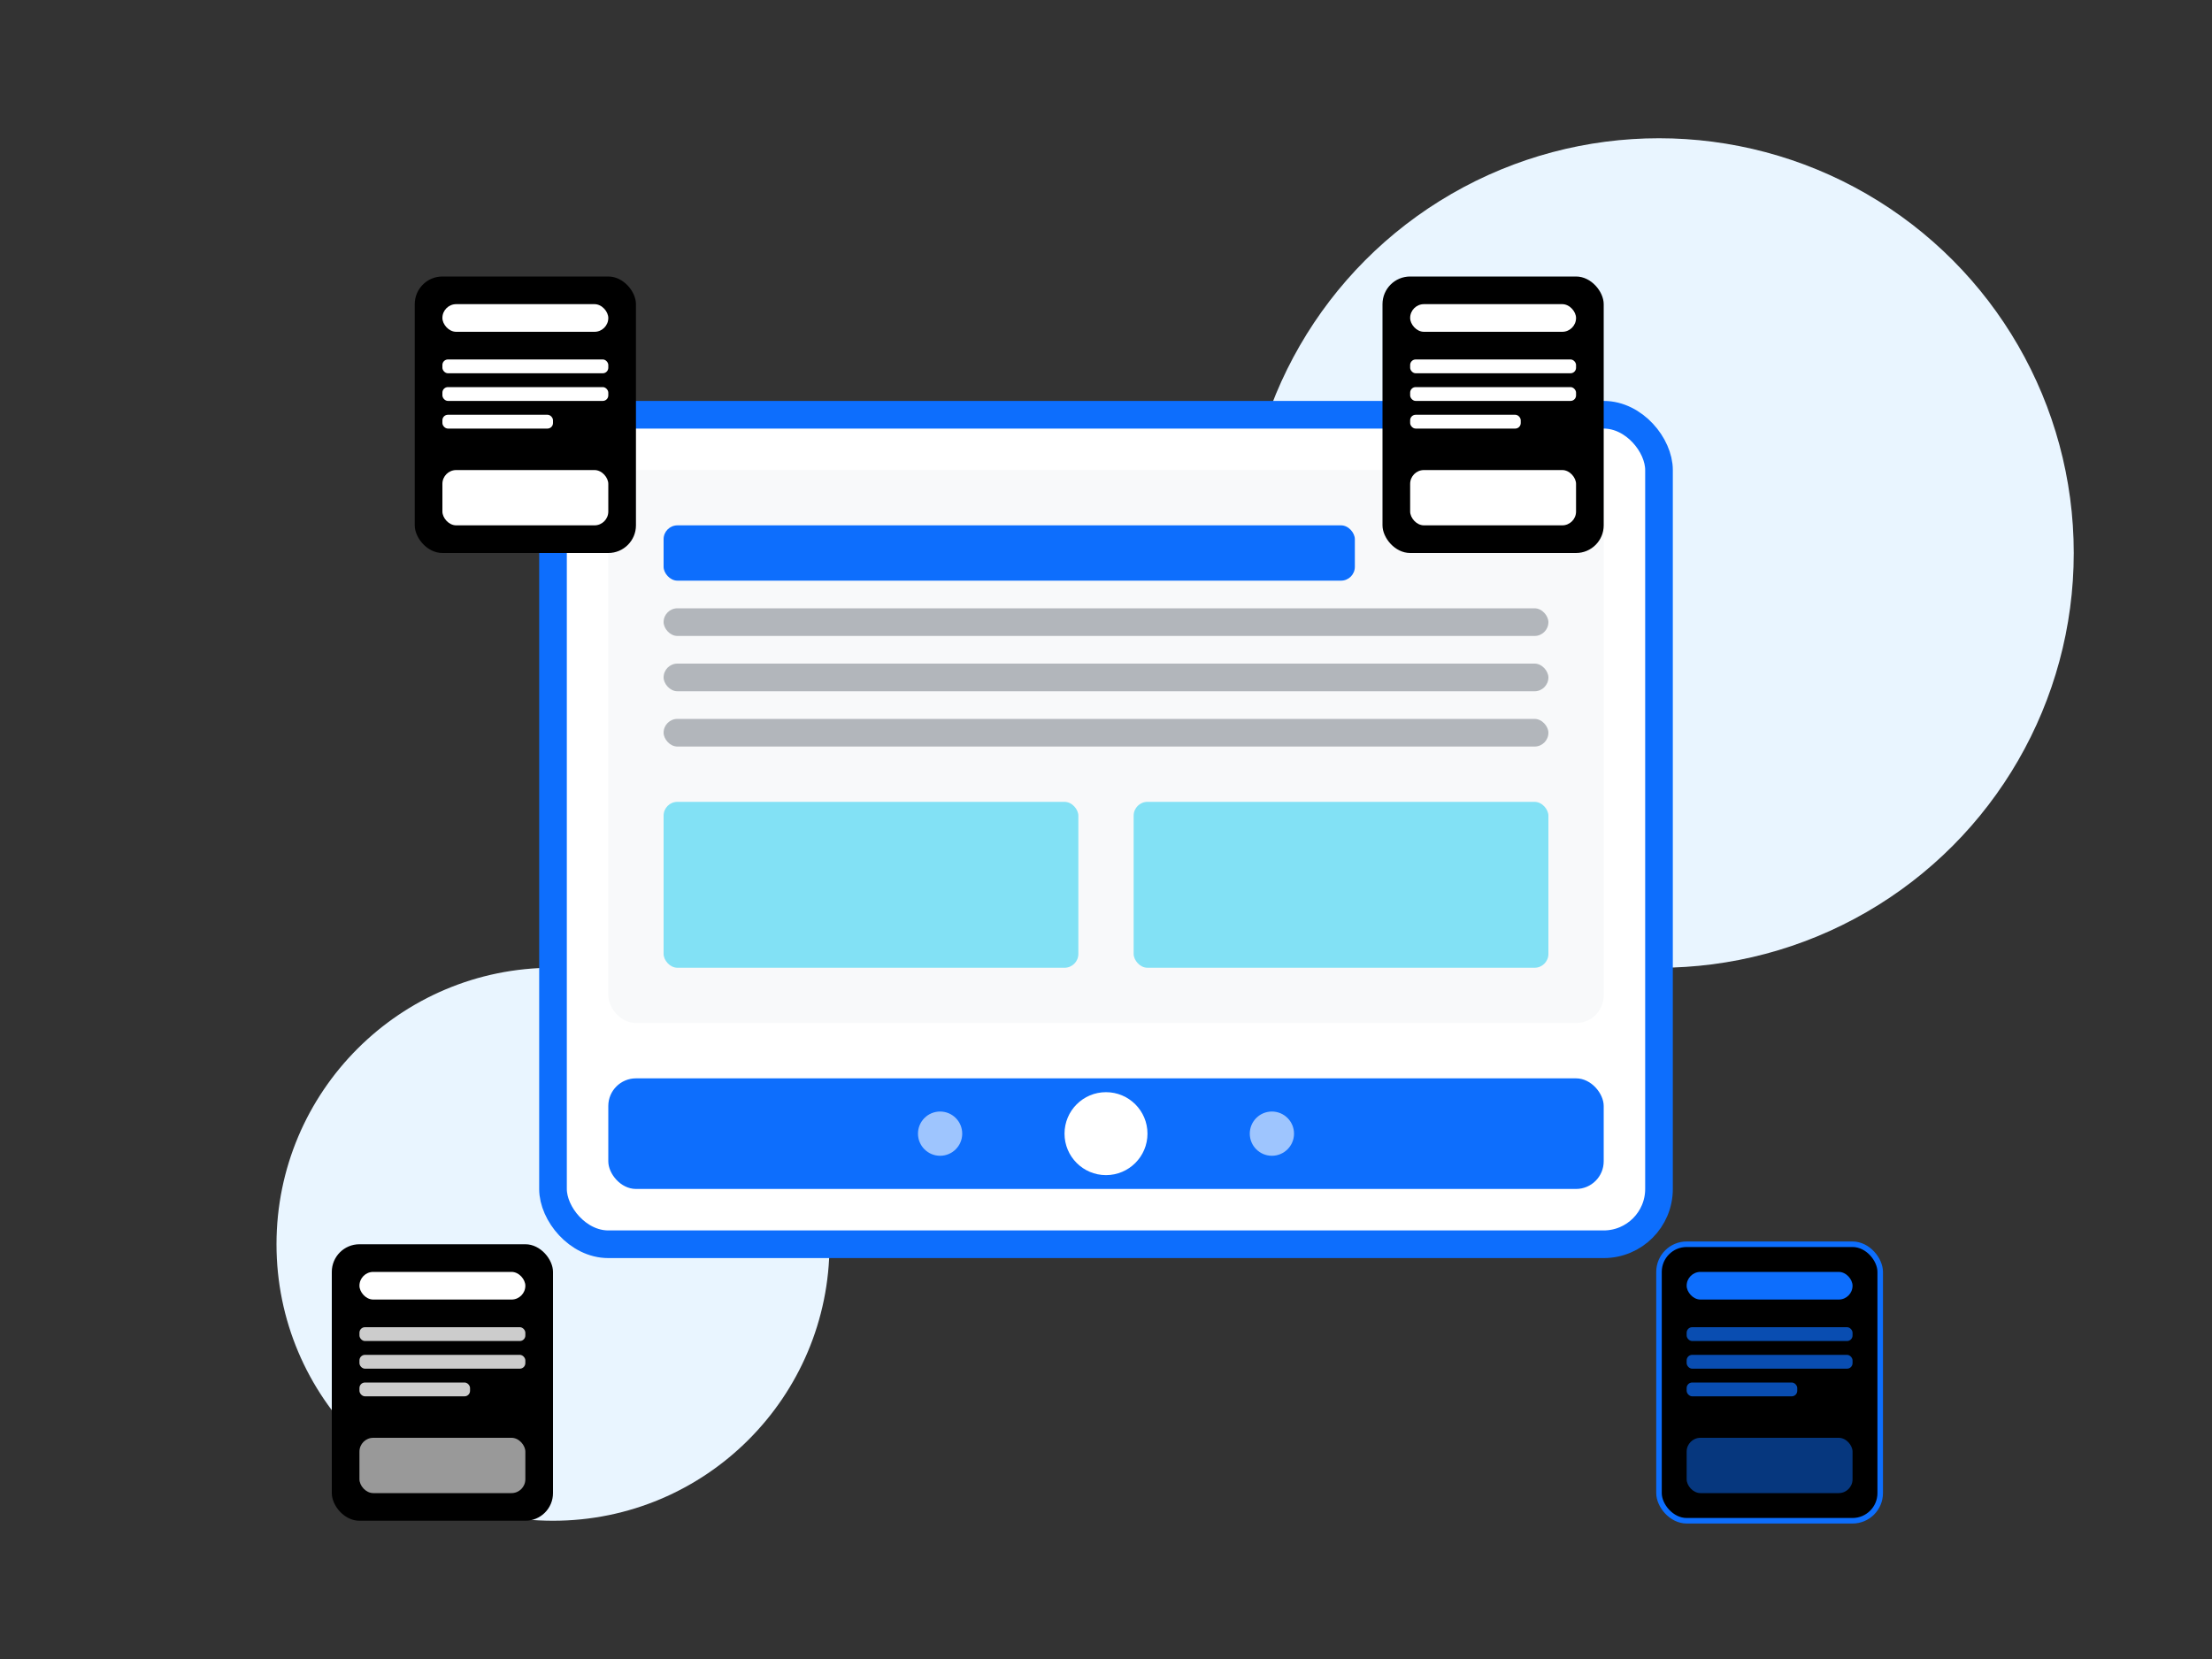<svg xmlns="http://www.w3.org/2000/svg" viewBox="0 0 800 600" fill="none">
  <rect x="0" y="0" width="800" height="600" fill="#333333" stroke="none"/>
  <style>
    .news-icon { fill: #0d6efd; }
    .news-accent { fill: #0dcaf0; }
    .news-light { fill: #e6f7ff; }
    .news-dark { fill: #0a58ca; }
    .news-text { fill: #212529; }
    @keyframes float {
      0% { transform: translateY(0px); }
      50% { transform: translateY(-20px); }
      100% { transform: translateY(0px); }
    }
    #device { animation: float 6s ease-in-out infinite; }
    @keyframes pulse {
      0% { opacity: 0.7; }
      50% { opacity: 1; }
      100% { opacity: 0.7; }
    }
    .pulse { animation: pulse 3s ease-in-out infinite; }
  </style>
  
  <!-- Background elements -->
  <circle cx="600" cy="200" r="150" fill="#e9f5ff" class="pulse" />
  <circle cx="200" cy="450" r="100" fill="#e9f5ff" class="pulse" />
  
  <!-- Device with news -->
  <g id="device">
    <rect x="200" y="150" width="400" height="300" rx="20" fill="#ffffff" stroke="#0d6efd" stroke-width="10" />
    <rect x="220" y="170" width="360" height="200" rx="10" fill="#f8f9fa" />
    
    <!-- News article elements -->
    <rect x="240" y="190" width="250" height="20" rx="5" fill="#0d6efd" />
    <rect x="240" y="220" width="320" height="10" rx="5" fill="#6c757d" opacity="0.5" />
    <rect x="240" y="240" width="320" height="10" rx="5" fill="#6c757d" opacity="0.5" />
    <rect x="240" y="260" width="320" height="10" rx="5" fill="#6c757d" opacity="0.5" />
    
    <rect x="240" y="290" width="150" height="60" rx="5" fill="#0dcaf0" opacity="0.5" />
    <rect x="410" y="290" width="150" height="60" rx="5" fill="#0dcaf0" opacity="0.5" />
    
    <!-- Bottom navigation -->
    <rect x="220" y="390" width="360" height="40" rx="10" fill="#0d6efd" />
    <circle cx="400" cy="410" r="15" fill="#ffffff" />
    <circle cx="340" cy="410" r="8" fill="#ffffff" opacity="0.6" />
    <circle cx="460" cy="410" r="8" fill="#ffffff" opacity="0.6" />
  </g>
  
  <!-- News icons -->
  <g class="news-icon" style="transform: translate(500px, 100px) rotate(15deg)">
    <rect x="0" y="0" width="80" height="100" rx="10" fill="currentColor" />
    <rect x="10" y="10" width="60" height="10" rx="5" fill="#ffffff" />
    <rect x="10" y="30" width="60" height="5" rx="2" fill="#ffffff" />
    <rect x="10" y="40" width="60" height="5" rx="2" fill="#ffffff" />
    <rect x="10" y="50" width="40" height="5" rx="2" fill="#ffffff" />
    <rect x="10" y="70" width="60" height="20" rx="5" fill="#ffffff" />
  </g>
  
  <g class="news-accent" style="transform: translate(150px, 100px) rotate(-10deg)">
    <rect x="0" y="0" width="80" height="100" rx="10" fill="currentColor" />
    <rect x="10" y="10" width="60" height="10" rx="5" fill="#ffffff" />
    <rect x="10" y="30" width="60" height="5" rx="2" fill="#ffffff" />
    <rect x="10" y="40" width="60" height="5" rx="2" fill="#ffffff" />
    <rect x="10" y="50" width="40" height="5" rx="2" fill="#ffffff" />
    <rect x="10" y="70" width="60" height="20" rx="5" fill="#ffffff" />
  </g>
  
  <g class="news-light" style="transform: translate(600px, 450px) rotate(5deg)">
    <rect x="0" y="0" width="80" height="100" rx="10" fill="currentColor" stroke="#0d6efd" stroke-width="2" />
    <rect x="10" y="10" width="60" height="10" rx="5" fill="#0d6efd" />
    <rect x="10" y="30" width="60" height="5" rx="2" fill="#0d6efd" opacity="0.7" />
    <rect x="10" y="40" width="60" height="5" rx="2" fill="#0d6efd" opacity="0.7" />
    <rect x="10" y="50" width="40" height="5" rx="2" fill="#0d6efd" opacity="0.7" />
    <rect x="10" y="70" width="60" height="20" rx="5" fill="#0d6efd" opacity="0.5" />
  </g>
  
  <g class="news-dark" style="transform: translate(120px, 450px) rotate(-5deg)">
    <rect x="0" y="0" width="80" height="100" rx="10" fill="currentColor" />
    <rect x="10" y="10" width="60" height="10" rx="5" fill="#ffffff" />
    <rect x="10" y="30" width="60" height="5" rx="2" fill="#ffffff" opacity="0.8" />
    <rect x="10" y="40" width="60" height="5" rx="2" fill="#ffffff" opacity="0.8" />
    <rect x="10" y="50" width="40" height="5" rx="2" fill="#ffffff" opacity="0.8" />
    <rect x="10" y="70" width="60" height="20" rx="5" fill="#ffffff" opacity="0.6" />
  </g>
</svg> 